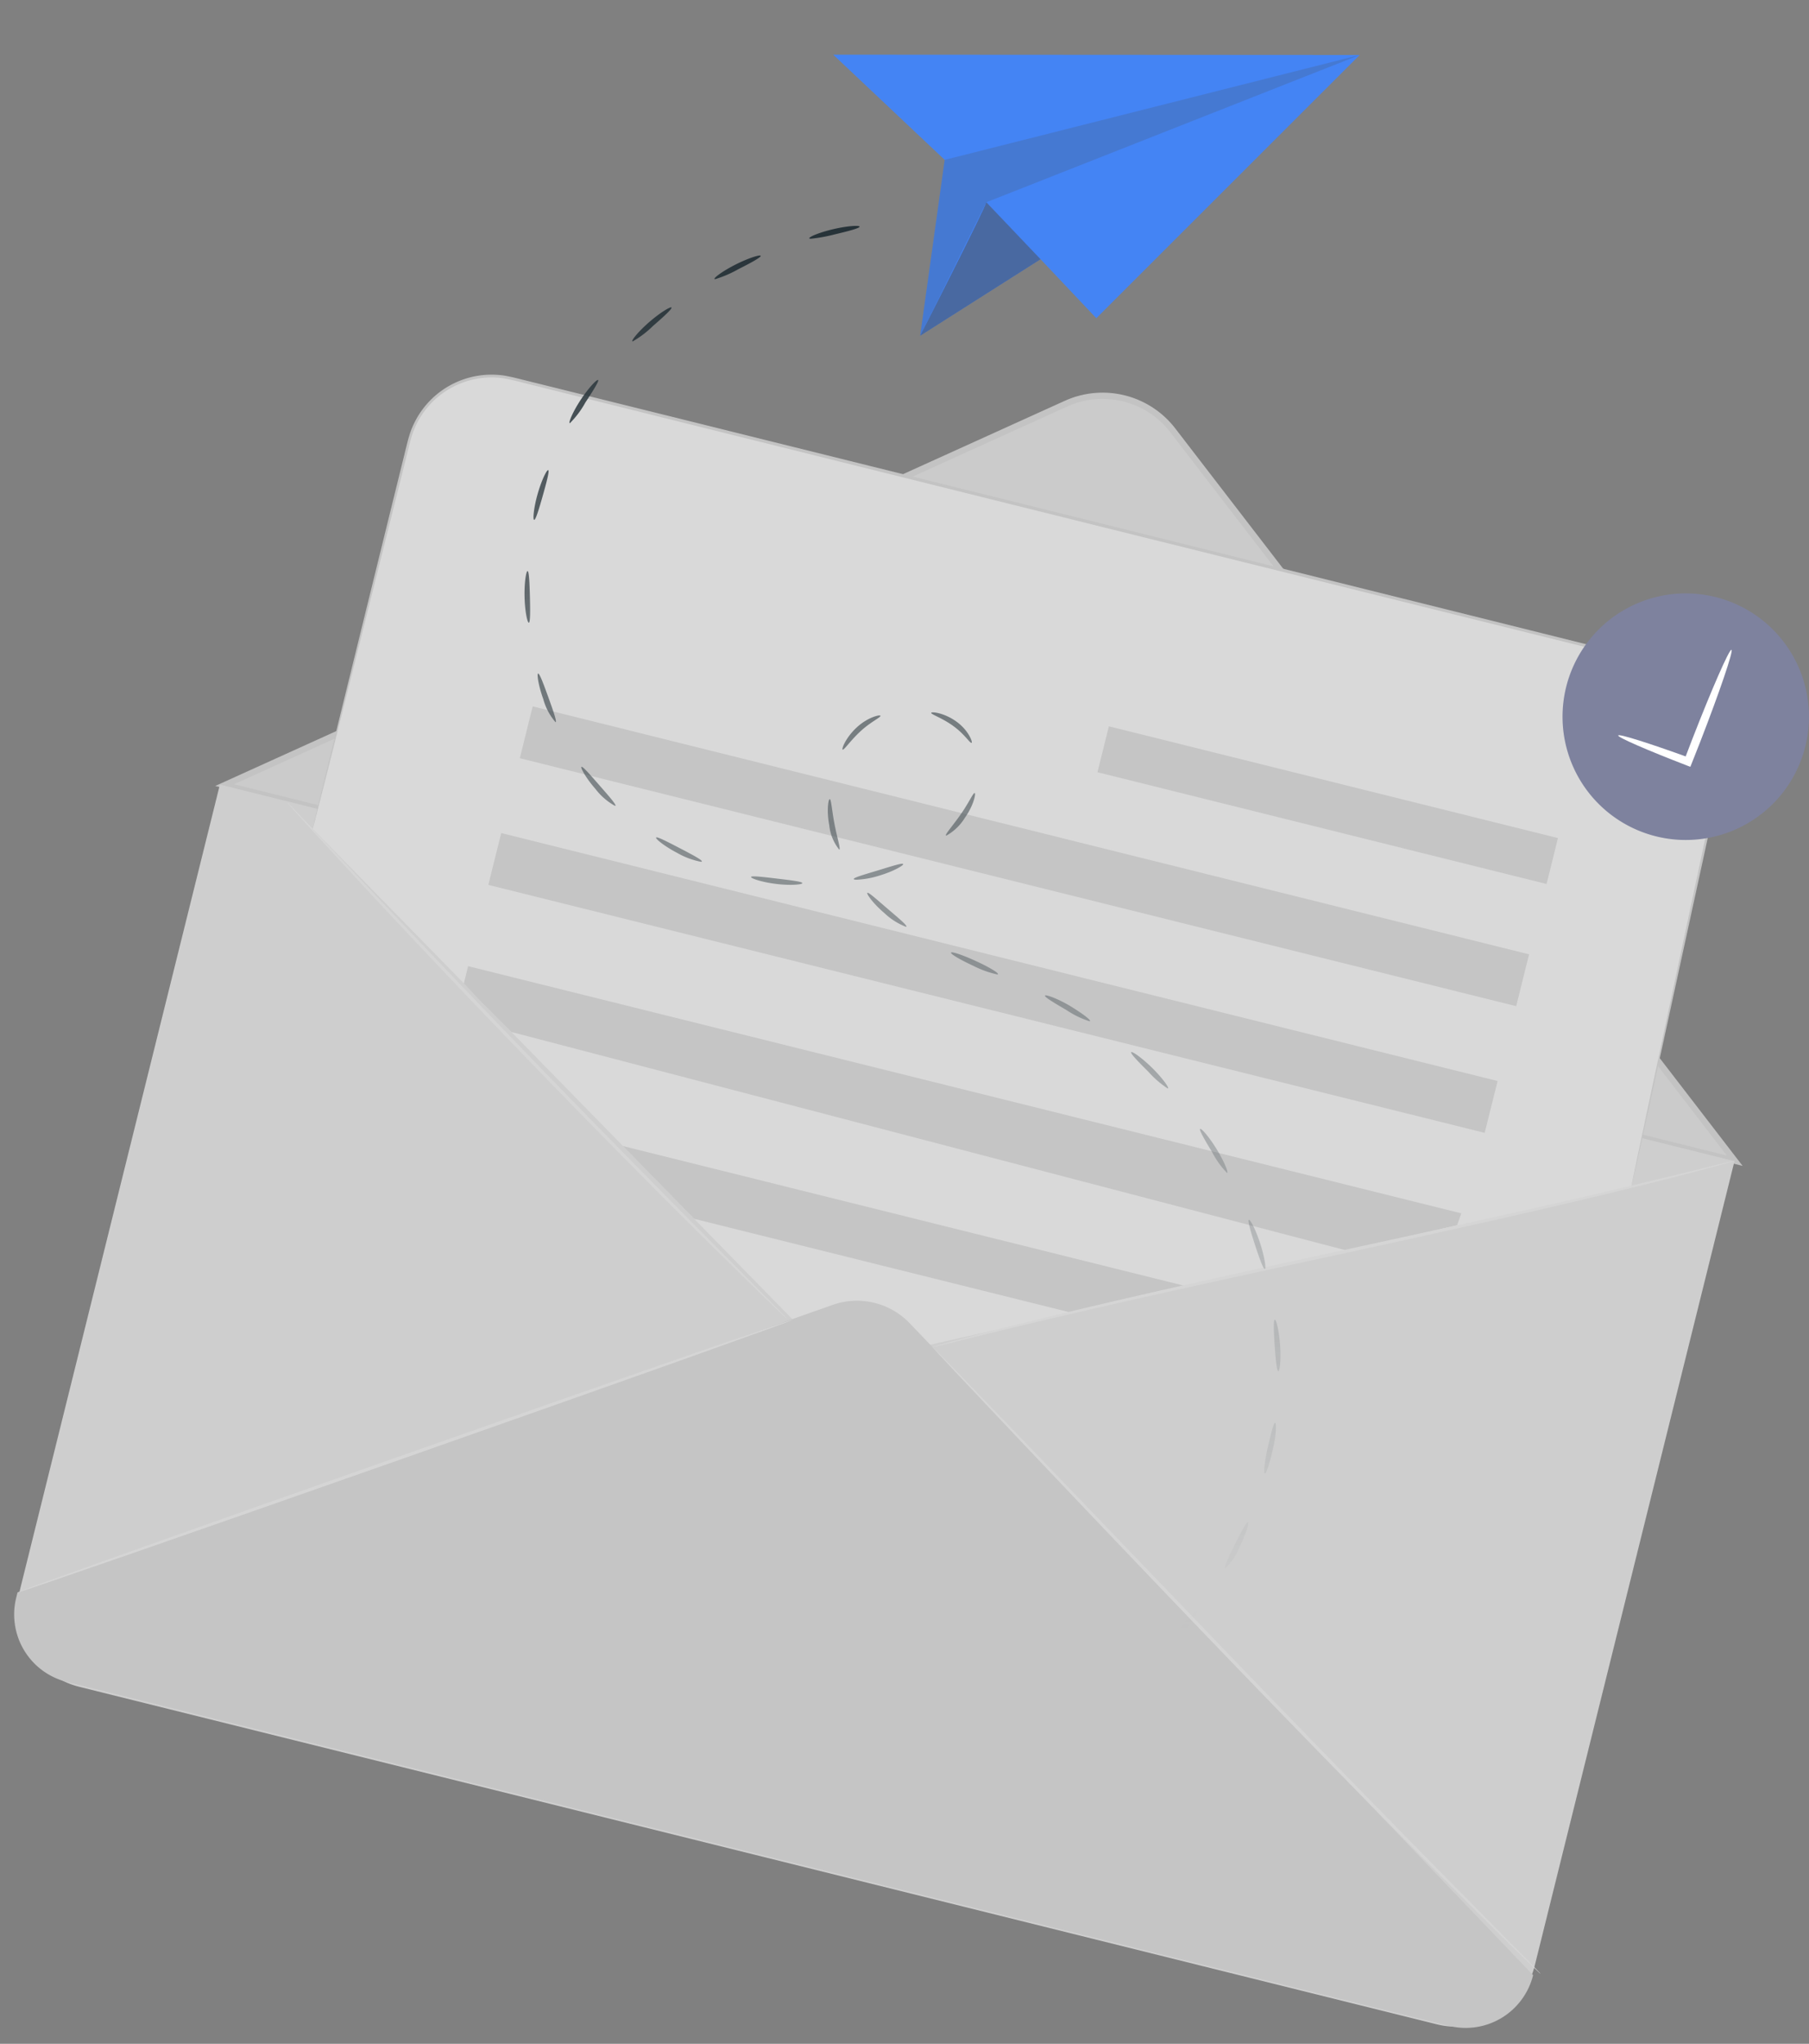 <svg xmlns="http://www.w3.org/2000/svg" xmlns:xlink="http://www.w3.org/1999/xlink" width="239.312" height="270.207" viewBox="0 0 239.312 270.207">
  <rect x="0" y="0" width="239.312" height="270.207" fill="#808080" stroke="none"/>
  <defs>
    <linearGradient id="linear-gradient" x1="0.5" x2="0.5" y2="0.916" gradientUnits="objectBoundingBox">
      <stop offset="0" stop-color="#263238"/>
      <stop offset="1" stop-color="#6e767a" stop-opacity="0"/>
    </linearGradient>
  </defs>
  <g id="Group_18079" data-name="Group 18079" transform="translate(-54 -243.514)">
    <g id="Background_Complete" data-name="Background Complete" transform="translate(54 293.053)" opacity="0.7">
      <g id="Group_18012" data-name="Group 18012" transform="translate(0)">
        <g id="Group_18011" data-name="Group 18011">
          <g id="Group_18008" data-name="Group 18008" transform="translate(0 0.172)">
            <g id="Group_17999" data-name="Group 17999">
              <g id="Group_17992" data-name="Group 17992">
                <g id="Group_17989" data-name="Group 17989" transform="translate(28.468 2.202)">
                  <path id="Path_11702" data-name="Path 11702" d="M235.92,66.712,310.2,163.2,110.435,113.545,221.7,63.134A11.777,11.777,0,0,1,235.92,66.712Z" transform="translate(-109.186 -61.661)" fill="#ebebeb"/>
                  <path id="Path_11703" data-name="Path 11703" d="M311.157,163.769l-75-97.428a12.135,12.135,0,0,0-14.715-3.7l-112.345,50.9Zm-84.664-101.4a11.314,11.314,0,0,1,9.007,4.477l0,0L309.064,162.4,111.592,113.312,221.778,63.391A11.411,11.411,0,0,1,226.493,62.365Z" transform="translate(-109.094 -61.542)" fill="#e0e0e0"/>
                </g>
                <g id="Group_17990" data-name="Group 17990" transform="translate(0 53.913)">
                  <path id="Rectangle_949" data-name="Rectangle 949" d="M10.705,0H195.857a10.705,10.705,0,0,1,10.705,10.705v109.6a0,0,0,0,1,0,0H0a0,0,0,0,1,0,0V10.705A10.705,10.705,0,0,1,10.705,0Z" transform="matrix(-0.97, -0.241, 0.241, -0.97, 200.461, 166.584)" fill="#f0f0f0"/>
                </g>
                <g id="Group_17991" data-name="Group 17991" transform="translate(41.364)">
                  <path id="Path_11704" data-name="Path 11704" d="M112.2,118.583l69.448,70.956,105-23.626,12.011-55.677A11.232,11.232,0,0,0,290.417,96.8L138.568,59.055a11.232,11.232,0,0,0-13.61,8.191Z" transform="translate(-112.195 -58.72)" fill="#fff"/>
                </g>
              </g>
              <g id="Group_17993" data-name="Group 17993" transform="translate(1.872 122.254)">
                <path id="Path_11705" data-name="Path 11705" d="M263.09,218.376l82.466,86.185h0a9.191,9.191,0,0,1-11.137,6.7L151.589,265.789a9.189,9.189,0,0,1-6.7-11.136l.17-.687L252.9,215.943A9.662,9.662,0,0,1,263.09,218.376Z" transform="translate(-144.615 -215.393)" fill="#e2e2e2"/>
              </g>
              <g id="Group_17994" data-name="Group 17994" transform="translate(145.183 46.314)">
                <rect id="Rectangle_950" data-name="Rectangle 950" width="61.219" height="6.253" transform="translate(59.41 20.844) rotate(-166.033)" fill="#e2e2e2"/>
              </g>
              <g id="Group_17995" data-name="Group 17995" transform="translate(68.767 43.678)">
                <rect id="Rectangle_951" data-name="Rectangle 951" width="135.824" height="7.06" transform="translate(131.809 39.634) rotate(-166.033)" fill="#e2e2e2"/>
              </g>
              <g id="Group_17996" data-name="Group 17996" transform="translate(64.601 60.425)">
                <rect id="Rectangle_952" data-name="Rectangle 952" width="135.824" height="7.06" transform="translate(131.809 39.634) rotate(-166.033)" fill="#e2e2e2"/>
              </g>
              <g id="Group_17997" data-name="Group 17997" transform="translate(61.363 78.025)">
                <path id="Path_11706" data-name="Path 11706" d="M158.958,163.281l4.127,4.13,110.65,28.929,14.459-3.384.546-1.568L157.359,158.712l-.565,2.271Z" transform="translate(-156.794 -158.712)" fill="#e2e2e2"/>
              </g>
              <g id="Group_17998" data-name="Group 17998" transform="translate(82.42 101.809)">
                <path id="Path_11707" data-name="Path 11707" d="M212.841,198.808l49.85,12.4,15.238-3.485-74.5-18.529Z" transform="translate(-203.43 -189.193)" fill="#e2e2e2"/>
              </g>
            </g>
            <g id="Group_18001" data-name="Group 18001" transform="translate(123.355 128.38)">
              <g id="Group_18000" data-name="Group 18000">
                <path id="Path_11708" data-name="Path 11708" d="M143.351,223.244a1.509,1.509,0,0,0,.19.231l.589.647,2.3,2.46,8.5,8.994c7.193,7.581,17.136,18.046,28.2,29.528s21.192,21.782,28.59,29.163c3.7,3.692,6.7,6.665,8.8,8.7,1.034,1,1.844,1.79,2.415,2.343l.635.6a1.474,1.474,0,0,0,.227.194,1.621,1.621,0,0,0-.2-.225c-.152-.158-.352-.367-.606-.631l-2.359-2.4-8.7-8.8c-7.342-7.436-17.43-17.762-28.5-29.248-11.041-11.489-21.036-21.889-28.291-29.44l-8.6-8.9-2.355-2.4-.62-.618A1.621,1.621,0,0,0,143.351,223.244Z" transform="translate(-143.351 -223.244)" fill="#fafafa"/>
              </g>
            </g>
            <g id="Group_18003" data-name="Group 18003" transform="translate(2.318 124.769)">
              <g id="Group_18002" data-name="Group 18002" transform="translate(0)">
                <path id="Path_11709" data-name="Path 11709" d="M270.1,254.674c.039.112,23.035-7.87,51.356-17.825s51.259-18.12,51.22-18.231-23.031,7.868-51.362,17.827S270.062,254.563,270.1,254.674Z" transform="translate(-270.102 -218.617)" fill="#fafafa"/>
              </g>
            </g>
            <g id="Group_18005" data-name="Group 18005" transform="translate(38.059 56.446)">
              <g id="Group_18004" data-name="Group 18004" transform="translate(0)">
                <path id="Path_11710" data-name="Path 11710" d="M271.153,131.059a1.106,1.106,0,0,0,.151.194l.474.542,1.852,2.053,6.886,7.482c5.841,6.294,13.975,14.929,23.087,24.343s17.484,17.825,23.59,23.863l7.263,7.116,2,1.914.527.49a1.017,1.017,0,0,0,.19.156,1.043,1.043,0,0,0-.159-.187l-.5-.52-1.939-1.971-7.166-7.212c-6.05-6.091-14.384-14.532-23.5-23.946s-17.277-18.013-23.174-24.252l-6.986-7.389-1.91-2c-.208-.211-.374-.38-.5-.512A1.021,1.021,0,0,0,271.153,131.059Z" transform="translate(-271.152 -131.059)" fill="#fafafa"/>
              </g>
            </g>
            <g id="Group_18007" data-name="Group 18007" transform="translate(123.355 103.743)">
              <g id="Group_18006" data-name="Group 18006">
                <path id="Path_11711" data-name="Path 11711" d="M110.435,216.308a1.3,1.3,0,0,0,.278-.049l.805-.186,3.083-.755c2.674-.671,6.552-1.609,11.349-2.738,9.592-2.271,22.892-5.2,37.592-8.38s28-6.158,37.579-8.506c4.79-1.167,8.657-2.15,11.318-2.87l3.064-.833.794-.227a1.432,1.432,0,0,0,.267-.091,1.362,1.362,0,0,0-.278.049l-.8.186-3.083.755c-2.673.671-6.551,1.609-11.348,2.737-9.592,2.271-22.893,5.2-37.6,8.382s-27.995,6.157-37.572,8.5c-4.79,1.167-8.658,2.15-11.319,2.87l-3.064.833-.794.227A1.461,1.461,0,0,0,110.435,216.308Z" transform="translate(-110.435 -191.671)" fill="#fafafa"/>
              </g>
            </g>
          </g>
          <g id="Group_18010" data-name="Group 18010" transform="translate(41.364)">
            <g id="Group_18009" data-name="Group 18009">
              <path id="Path_11712" data-name="Path 11712" d="M111.976,118.534s.078-.253.209-.75.322-1.247.572-2.211c.5-1.957,1.223-4.824,2.158-8.513,1.858-7.408,4.542-18.109,7.858-31.329q.62-2.481,1.27-5.078.325-1.3.656-2.624c.109-.443.218-.89.358-1.319a8.942,8.942,0,0,1,.473-1.282,11.081,11.081,0,0,1,11.754-6.446c.982.17,1.981.444,2.985.691l6.123,1.527,12.782,3.187L216.1,78.554l56.943,14.138,12.789,3.17,3.087.765a17.169,17.169,0,0,1,2.962.9,10.336,10.336,0,0,1,2.583,1.566,10.6,10.6,0,0,1,2.034,2.168,11.262,11.262,0,0,1,1.373,2.584,11.521,11.521,0,0,1,.631,2.8,17.3,17.3,0,0,1-.673,5.571l-2.243,10.466c-2.846,13.33-5.149,24.118-6.744,31.586-.786,3.724-1.4,6.617-1.812,8.592l-.461,2.236c-.1.5-.143.765-.143.765s.07-.254.186-.756l.5-2.228L289,154.305c1.626-7.461,3.975-18.239,6.877-31.556l2.271-10.459a17.63,17.63,0,0,0,.692-5.675,11.845,11.845,0,0,0-.646-2.893,11.582,11.582,0,0,0-1.41-2.668,10.972,10.972,0,0,0-2.1-2.243,10.685,10.685,0,0,0-2.666-1.622A17.541,17.541,0,0,0,289,96.265l-3.085-.769-12.785-3.187L216.2,78.138,159.27,64l-12.787-3.17-6.126-1.518c-1.007-.245-1.991-.515-3.02-.692a11.382,11.382,0,0,0-12.11,6.67,9.279,9.279,0,0,0-.484,1.321c-.144.448-.251.892-.359,1.334q-.328,1.327-.649,2.627-.643,2.6-1.256,5.081l-7.726,31.362c-.9,3.7-1.6,6.572-2.08,8.533l-.53,2.222C112.025,118.274,111.976,118.534,111.976,118.534Z" transform="translate(-111.976 -58.5)" fill="#e0e0e0"/>
            </g>
          </g>
        </g>
      </g>
    </g>
    <g id="Mail_Sent" data-name="Mail Sent" transform="translate(123.388 243.514)">
      <g id="Group_18078" data-name="Group 18078" transform="matrix(0.995, 0.105, -0.105, 0.995, 41.601, 0)">
        <path id="Path_11713" data-name="Path 11713" d="M0,7.265,16.117,19.541,15.333,42.99,30.1,31.267l8.15,6.98L69.229,0Z" fill="#4484f4"/>
        <path id="Path_11714" data-name="Path 11714" d="M6.845,0C6.821.717,0,18.455,0,18.455L14.765,6.733Z" transform="translate(15.332 24.535)" fill="rgba(78,78,78,0.5)"/>
        <path id="Path_11716" data-name="Path 11716" d="M53.9,0,6.845,24.535,0,42.99.785,19.541Z" transform="translate(15.332)" fill="rgba(78,78,78,0.2)"/>
      </g>
      <g id="Group_18073" data-name="Group 18073" transform="translate(0 29.862)">
        <path id="Union_22" data-name="Union 22" d="M61.652,203c-.061-.189,1.338-.8,3.074-1.5s3.174-1.228,3.262-1.049-1.228,1-2.994,1.708a11.615,11.615,0,0,1-3.161.9C61.725,203.051,61.662,203.034,61.652,203Zm12.3-5.884c-.106-.168,1.1-1.112,2.607-2.219s2.781-1.963,2.909-1.812-.95,1.265-2.487,2.386a9.8,9.8,0,0,1-2.962,1.669C73.987,197.139,73.964,197.132,73.954,197.115Zm10.518-8.687c-.143-.138.805-1.34,2.014-2.77s2.245-2.559,2.4-2.441-.629,1.451-1.861,2.9a8.957,8.957,0,0,1-2.521,2.323A.05.05,0,0,1,84.472,188.428Zm8.188-10.913c-.173-.1.464-1.491,1.3-3.17s1.56-3.024,1.744-2.948-.256,1.561-1.106,3.266a8.366,8.366,0,0,1-1.913,2.858A.042.042,0,0,1,92.659,177.516Zm5.277-12.573c-.189-.055-.021-1.584.377-3.413.442-1.821.78-3.313.977-3.288s.17,1.575-.279,3.429c-.4,1.828-.868,3.274-1.065,3.273Zm1.784-13.518c-.2,0-.348-1.52-.479-3.388s-.184-3.394.015-3.421.567,1.476.7,3.373-.038,3.437-.232,3.437Zm-3.079-16.687c-.579-1.783-1-3.253-.816-3.327s.905,1.3,1.493,3.107.811,3.344.621,3.39h-.01C97.728,137.909,97.214,136.49,96.641,134.738Zm-5.688-12.306c-.981-1.6-1.736-2.929-1.574-3.043s1.185,1.049,2.18,2.671,1.572,3.059,1.4,3.149a.045.045,0,0,1-.021,0A11.365,11.365,0,0,1,90.953,122.432Zm-8.431-10.614c-1.336-1.315-2.393-2.419-2.264-2.57s1.406.728,2.762,2.063,2.259,2.6,2.112,2.723a.051.051,0,0,1-.035.011A12.568,12.568,0,0,1,82.522,111.818ZM71.7,103.677c-1.62-.94-2.939-1.722-2.843-1.917.076-.158,1.546.342,3.193,1.3,1.634.98,2.87,1.906,2.76,2.068-.011.017-.037.025-.075.025A11.869,11.869,0,0,1,71.7,103.677ZM59.376,97.828c-1.722-.791-3.045-1.574-2.956-1.748s1.547.317,3.258,1.1,3.035,1.568,2.956,1.748c-.01.025-.048.037-.109.037A13.119,13.119,0,0,1,59.376,97.828Zm-11.8-7c-1.459-1.243-2.366-2.524-2.22-2.649s1.265.9,2.682,2.109,2.59,2.188,2.477,2.355a.069.069,0,0,1-.061.022A8.646,8.646,0,0,1,47.578,90.825ZM33.3,87c-1.9-.227-3.373-.734-3.328-.921s1.559-.006,3.413.214,3.368.4,3.367.6c0,.122-.629.226-1.573.226A15.672,15.672,0,0,1,33.3,87Zm10.256-.645c-.034-.2,1.436-.606,3.22-1.15s3.231-1.015,3.313-.835-1.271.963-3.108,1.517a11.726,11.726,0,0,1-3.013.555C43.714,86.444,43.566,86.413,43.556,86.356ZM20.2,82.9c-1.695-.883-2.9-1.874-2.791-2.033s1.463.539,3.119,1.4,3.007,1.578,2.932,1.764c-.011.027-.053.04-.124.04A10.135,10.135,0,0,1,20.2,82.9Zm20.118-3.641c-.369-1.907-.128-3.486.06-3.47.2.008.286,1.522.639,3.337s.818,3.257.631,3.339a.035.035,0,0,1-.016,0A6.2,6.2,0,0,1,40.314,79.263ZM55.755,80.6c-.143-.153.889-1.274,1.94-2.787,1.066-1.5,1.662-2.887,1.855-2.827.187.043-.14,1.637-1.27,3.232a6.722,6.722,0,0,1-2.485,2.4A.049.049,0,0,1,55.755,80.6ZM9.384,74.442C8.122,73,7.376,71.631,7.534,71.523s1.155,1.046,2.386,2.451,2.238,2.547,2.1,2.695a.053.053,0,0,1-.041.014A8.334,8.334,0,0,1,9.384,74.442Zm32.7-5.2c-.169-.074.418-1.6,1.869-2.937,1.468-1.36,3.089-1.712,3.132-1.535.077.2-1.32.817-2.648,2.058-1.294,1.192-2.109,2.42-2.33,2.42A.045.045,0,0,1,42.084,69.242Zm14.6-3.148c-1.47-1.061-2.933-1.508-2.879-1.716.021-.174,1.667-.026,3.3,1.138,1.647,1.166,2.216,2.777,2.037,2.831a.049.049,0,0,1-.022.005C58.891,68.353,58.116,67.1,56.68,66.095Zm-54.2-3.524c-.648-1.8-.872-3.337-.685-3.383s.72,1.382,1.355,3.141,1.144,3.2.963,3.282a.039.039,0,0,1-.018,0A7.754,7.754,0,0,1,2.484,62.571ZM.006,49.066c-.047-1.906.211-3.44.4-3.428s.26,1.54.307,3.41.055,3.4-.143,3.419h0C.378,52.468.049,50.957.006,49.066Zm1.264-10.2c-.19-.035-.057-1.584.464-3.417s1.217-3.225,1.4-3.154-.2,1.547-.711,3.347c-.5,1.777-.941,3.226-1.142,3.225ZM5.976,26.081c-.171-.091.427-1.527,1.478-3.116s2.13-2.707,2.282-2.587-.658,1.415-1.687,2.979A12.022,12.022,0,0,1,6,26.086.042.042,0,0,1,5.976,26.081Zm8.29-10.818c-.137-.135.84-1.344,2.283-2.588s2.78-2.035,2.894-1.88-1.009,1.193-2.429,2.42a13.155,13.155,0,0,1-2.707,2.061A.056.056,0,0,1,14.266,15.263Zm10.87-8.242c-.1-.168,1.148-1.09,2.849-1.94s3.186-1.3,3.26-1.122-1.264.917-2.941,1.758a15.193,15.193,0,0,1-3.088,1.332C25.175,7.048,25.148,7.039,25.136,7.021Zm12.538-5.38c-.058-.185,1.37-.79,3.223-1.218S44.3-.095,44.329.1s-1.445.593-3.27,1.019A21.092,21.092,0,0,1,37.9,1.7C37.765,1.7,37.687,1.681,37.674,1.641Z" transform="translate(0 0)" stroke="rgba(0,0,0,0)" stroke-miterlimit="10" stroke-width="1" fill="url(#linear-gradient)"/>
      </g>
      <g id="Group_18077" data-name="Group 18077" transform="translate(137.322 78.444)">
        <g id="Group_18074" data-name="Group 18074" transform="translate(0 0)">
          <path id="Path_11745" data-name="Path 11745" d="M129.937,115.851a16.3,16.3,0,1,1-11.789-19.8A16.3,16.3,0,0,1,129.937,115.851Z" transform="translate(-97.839 -95.542)" fill="#7e829e"/>
        </g>
        <g id="Group_18076" data-name="Group 18076" transform="translate(7.365 7.467)">
          <g id="Group_18075" data-name="Group 18075" transform="translate(0)">
            <path id="Path_11746" data-name="Path 11746" d="M122.258,105.114c.284.111-1.571,5.566-4.141,12.184l-1.1,2.783-.2.5-.492-.19c-5.285-2.039-9.142-3.715-9.051-3.959s4.1,1.024,9.427,2.954l-.688.308,1.07-2.794C119.658,110.28,121.974,105,122.258,105.114Z" transform="translate(-107.278 -105.112)" fill="#fff"/>
          </g>
        </g>
      </g>
    </g>
  </g>
</svg>

